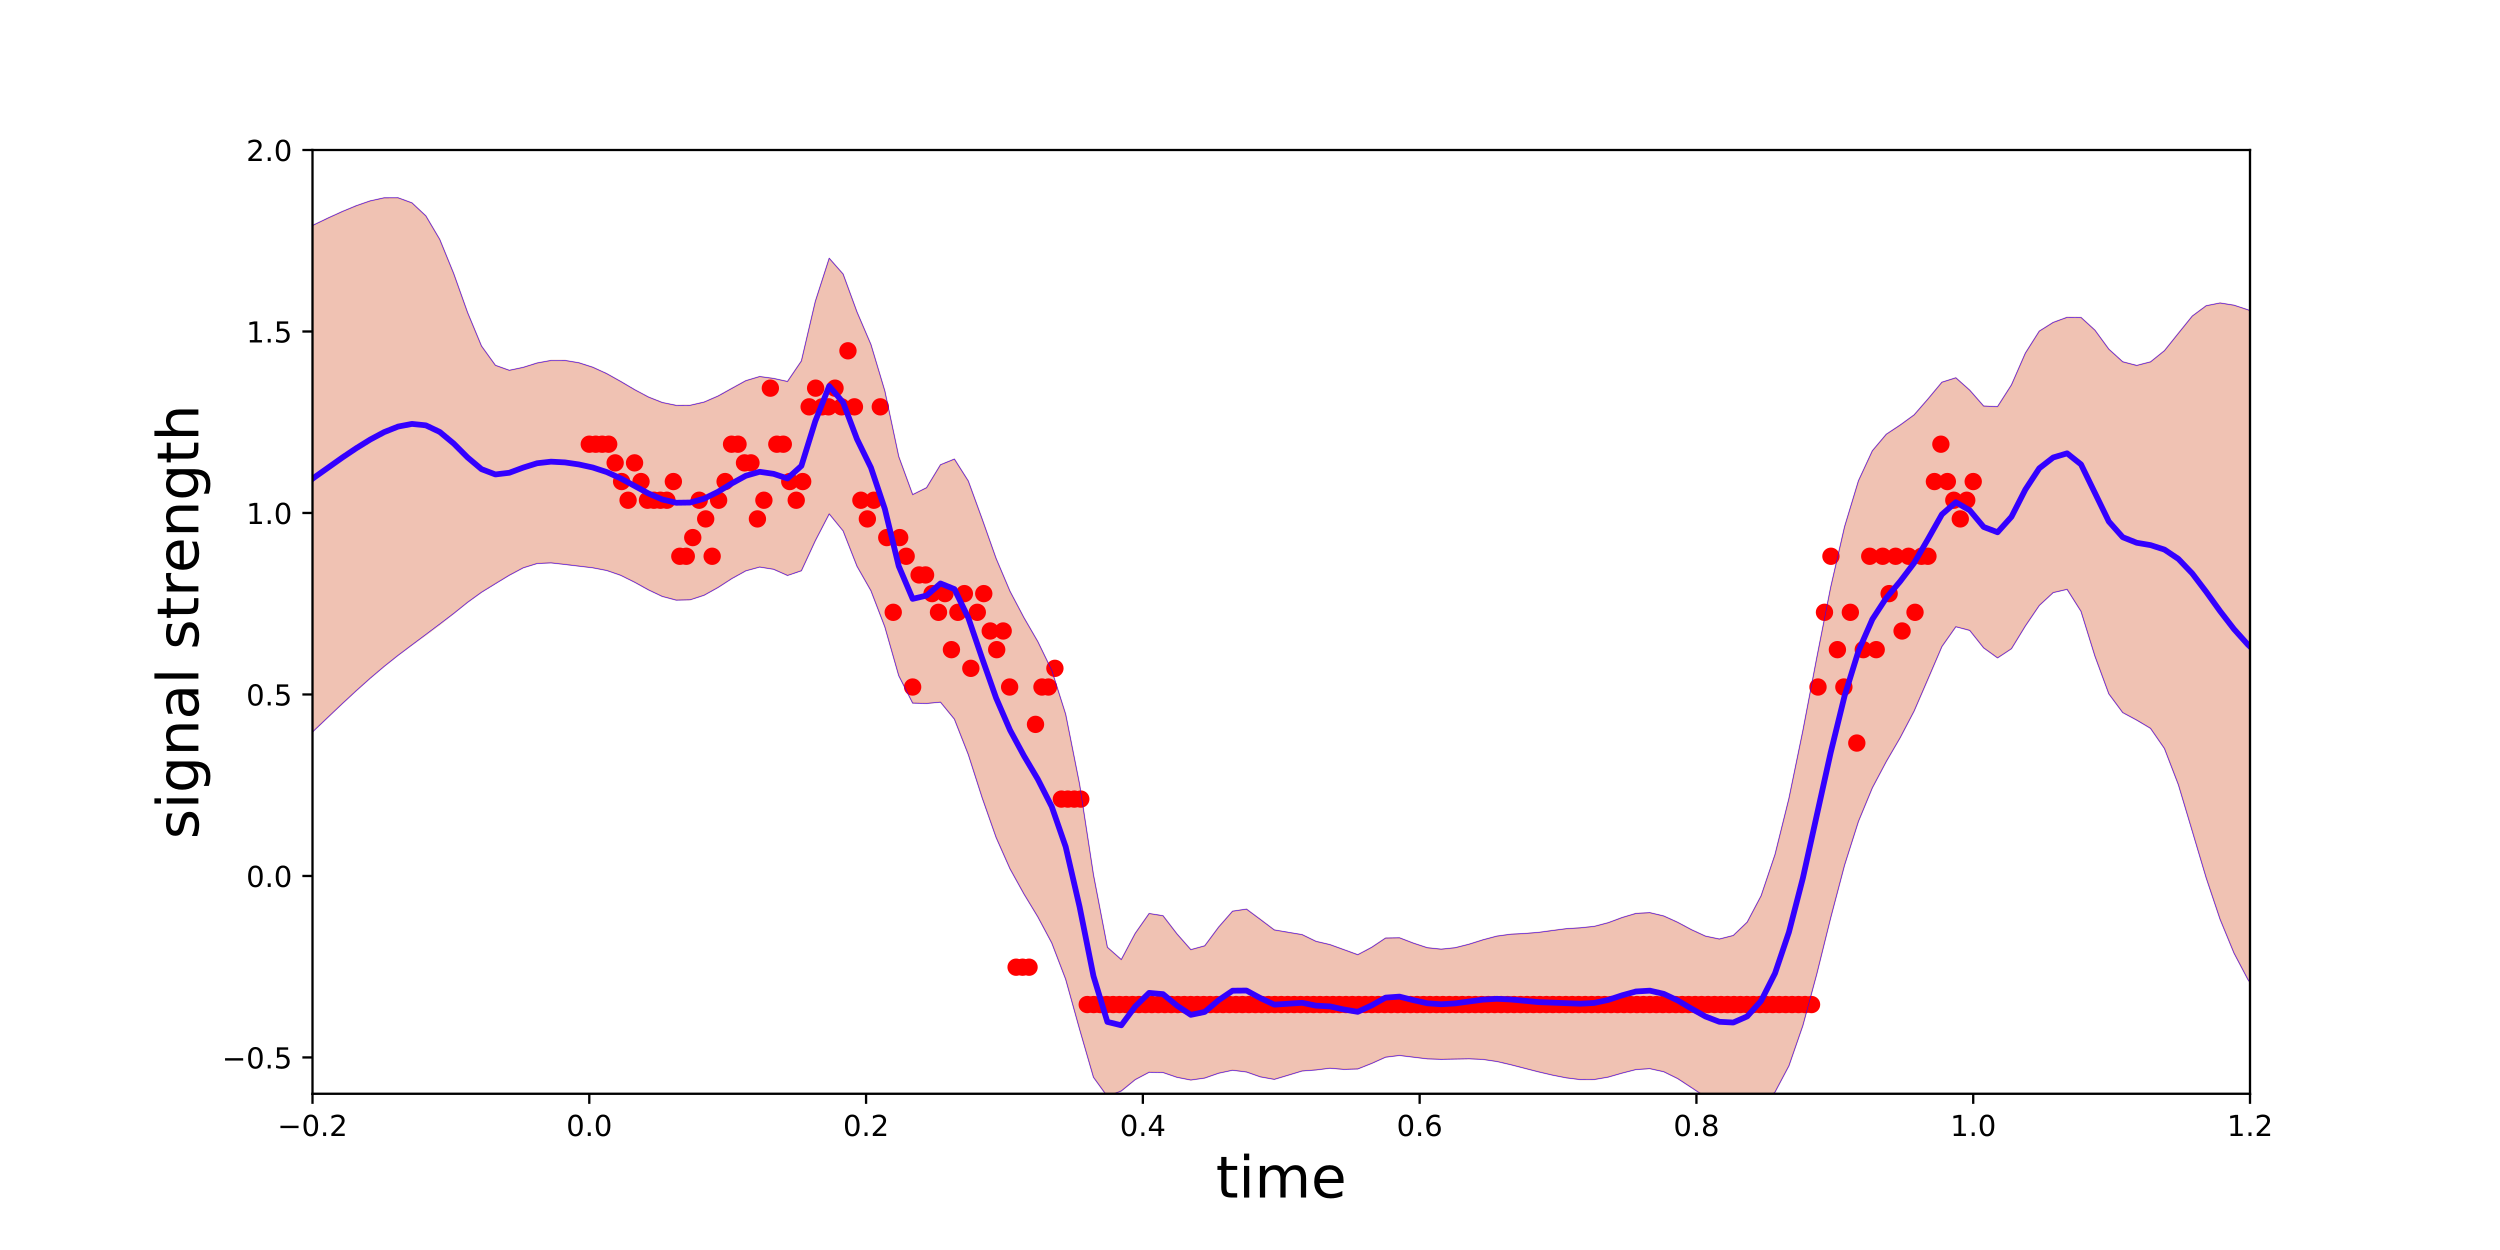 <?xml version="1.0" encoding="utf-8" standalone="no"?>
<!DOCTYPE svg PUBLIC "-//W3C//DTD SVG 1.1//EN"
  "http://www.w3.org/Graphics/SVG/1.1/DTD/svg11.dtd">
<!-- Created with matplotlib (http://matplotlib.org/) -->
<svg height="432pt" version="1.1" viewBox="0 0 864 432" width="864pt" xmlns="http://www.w3.org/2000/svg" xmlns:xlink="http://www.w3.org/1999/xlink">
 <defs>
  <style type="text/css">
*{stroke-linecap:butt;stroke-linejoin:round;}
  </style>
 </defs>
 <g id="figure_1">
  <g id="patch_1">
   <path d="M 0 432 
L 864 432 
L 864 0 
L 0 0 
z
" style="fill:none;"/>
  </g>
  <g id="axes_1">
   <g id="patch_2">
    <path d="M 108 378 
L 777.6 378 
L 777.6 51.84 
L 108 51.84 
z
" style="fill:none;"/>
   </g>
   <g id="patch_3">
    <path clip-path="url(#pc76d637e13)" d="M -35.486 124.324 
L -30.679 123.422 
L -25.872 122.456 
L -21.065 121.423 
L -16.258 120.32 
L -11.451 119.144 
L -6.644 117.895 
L -1.837 116.571 
L 2.969 115.172 
L 7.776 113.703 
L 12.583 112.167 
L 17.39 110.573 
L 22.197 108.931 
L 27.004 107.256 
L 31.811 105.567 
L 36.618 103.883 
L 41.425 102.225 
L 46.231 100.612 
L 51.038 99.056 
L 55.845 97.562 
L 60.652 96.117 
L 65.459 94.695 
L 70.266 93.256 
L 75.073 91.752 
L 79.88 90.137 
L 84.687 88.377 
L 89.493 86.455 
L 94.3 84.38 
L 99.107 82.177 
L 103.914 79.889 
L 108.721 77.569 
L 113.528 75.278 
L 118.335 73.086 
L 123.142 71.088 
L 127.949 69.429 
L 132.755 68.368 
L 137.562 68.355 
L 142.369 70.114 
L 147.176 74.616 
L 151.983 82.757 
L 156.79 94.53 
L 161.597 108.021 
L 166.404 119.59 
L 171.211 126.256 
L 176.018 127.982 
L 180.824 126.966 
L 185.631 125.453 
L 190.438 124.577 
L 195.245 124.572 
L 200.052 125.376 
L 204.859 126.919 
L 209.666 129.12 
L 214.473 131.805 
L 219.28 134.644 
L 224.086 137.208 
L 228.893 139.112 
L 233.7 140.107 
L 238.507 140.072 
L 243.314 138.97 
L 248.121 136.891 
L 252.928 134.184 
L 257.735 131.577 
L 262.542 130.138 
L 267.348 130.787 
L 272.155 131.845 
L 276.962 124.757 
L 281.769 104.194 
L 286.576 89.255 
L 291.383 94.728 
L 296.19 107.86 
L 300.997 119.076 
L 305.804 135.144 
L 310.61 157.801 
L 315.417 170.938 
L 320.224 168.551 
L 325.031 160.622 
L 329.838 158.653 
L 334.645 166.241 
L 339.452 179.439 
L 344.259 193.026 
L 349.066 204.367 
L 353.873 213.469 
L 358.679 221.756 
L 363.486 231.662 
L 368.293 246.847 
L 373.1 271.025 
L 377.907 302.393 
L 382.714 327.39 
L 387.521 331.644 
L 392.328 322.578 
L 397.135 315.716 
L 401.941 316.488 
L 406.748 322.745 
L 411.555 328.205 
L 416.362 326.878 
L 421.169 320.4 
L 425.976 314.91 
L 430.783 314.192 
L 435.59 317.721 
L 440.397 321.387 
L 445.203 322.246 
L 450.01 323.008 
L 454.817 325.338 
L 459.624 326.455 
L 464.431 328.187 
L 469.238 329.951 
L 474.045 327.406 
L 478.852 324.194 
L 483.659 324.105 
L 488.465 325.95 
L 493.272 327.535 
L 498.079 328.038 
L 502.886 327.542 
L 507.693 326.327 
L 512.5 324.807 
L 517.307 323.532 
L 522.114 322.871 
L 526.921 322.623 
L 531.727 322.235 
L 536.534 321.546 
L 541.341 320.96 
L 546.148 320.663 
L 550.955 320.158 
L 555.762 318.904 
L 560.569 317.116 
L 565.376 315.679 
L 570.183 315.422 
L 574.99 316.569 
L 579.796 318.751 
L 584.603 321.32 
L 589.41 323.532 
L 594.217 324.536 
L 599.024 323.31 
L 603.831 318.693 
L 608.638 309.594 
L 613.445 295.327 
L 618.252 275.966 
L 623.058 252.613 
L 627.865 227.393 
L 632.672 203.026 
L 637.479 182.055 
L 642.286 166.155 
L 647.093 155.784 
L 651.9 150.076 
L 656.707 146.887 
L 661.514 143.39 
L 666.32 137.875 
L 671.127 132.099 
L 675.934 130.567 
L 680.741 134.856 
L 685.548 140.334 
L 690.355 140.527 
L 695.162 133.017 
L 699.969 122.039 
L 704.776 114.446 
L 709.582 111.431 
L 714.389 109.667 
L 719.196 109.714 
L 724.003 114.109 
L 728.81 120.676 
L 733.617 125.04 
L 738.424 126.301 
L 743.231 125.062 
L 748.038 121.194 
L 752.845 115.147 
L 757.651 109.237 
L 762.458 105.667 
L 767.265 104.713 
L 772.072 105.484 
L 776.879 107.072 
L 781.686 108.934 
L 786.493 110.818 
L 791.3 112.635 
L 796.107 114.369 
L 800.913 116.029 
L 805.72 117.628 
L 810.527 119.177 
L 815.334 120.679 
L 820.141 122.133 
L 824.948 123.533 
L 829.755 124.871 
L 834.562 126.137 
L 839.369 127.322 
L 844.175 128.418 
L 848.982 129.42 
L 853.789 130.326 
L 858.596 131.137 
L 863.403 131.855 
L 868.21 132.487 
L 873.017 133.037 
L 877.824 133.514 
L 882.631 133.923 
L 887.437 134.274 
L 892.244 134.572 
L 897.051 134.824 
L 901.858 135.037 
L 906.665 135.217 
L 911.472 135.367 
L 916.279 135.493 
L 921.086 135.598 
L 921.086 399.163 
L 916.279 398.838 
L 911.472 398.461 
L 906.665 398.024 
L 901.858 397.521 
L 897.051 396.942 
L 892.244 396.279 
L 887.437 395.523 
L 882.631 394.665 
L 877.824 393.695 
L 873.017 392.605 
L 868.21 391.385 
L 863.403 390.03 
L 858.596 388.536 
L 853.789 386.899 
L 848.982 385.122 
L 844.175 383.211 
L 839.369 381.178 
L 834.562 379.036 
L 829.755 376.805 
L 824.948 374.504 
L 820.141 372.147 
L 815.334 369.741 
L 810.527 367.273 
L 805.72 364.701 
L 800.913 361.949 
L 796.107 358.888 
L 791.3 355.327 
L 786.493 350.999 
L 781.686 345.546 
L 776.879 338.514 
L 772.072 329.39 
L 767.265 317.717 
L 762.458 303.39 
L 757.651 287.16 
L 752.845 271.177 
L 748.038 258.693 
L 743.231 251.726 
L 738.424 248.852 
L 733.617 246.272 
L 728.81 239.786 
L 724.003 226.737 
L 719.196 211.268 
L 714.389 203.672 
L 709.582 204.794 
L 704.776 209.239 
L 699.969 216.322 
L 695.162 224.183 
L 690.355 227.371 
L 685.548 223.906 
L 680.741 217.863 
L 675.934 216.598 
L 671.127 223.438 
L 666.32 234.728 
L 661.514 245.746 
L 656.707 254.929 
L 651.9 263.181 
L 647.093 272.252 
L 642.286 283.853 
L 637.479 298.987 
L 632.672 317.253 
L 627.865 336.675 
L 623.058 354.468 
L 618.252 368.346 
L 613.445 377.426 
L 608.638 382.203 
L 603.831 383.848 
L 599.024 383.459 
L 594.217 381.731 
L 589.41 379.068 
L 584.603 375.876 
L 579.796 372.744 
L 574.99 370.381 
L 570.183 369.321 
L 565.376 369.635 
L 560.569 370.869 
L 555.762 372.249 
L 550.955 373.077 
L 546.148 373.099 
L 541.341 372.5 
L 536.534 371.555 
L 531.727 370.432 
L 526.921 369.212 
L 522.114 367.958 
L 517.307 366.844 
L 512.5 366.131 
L 507.693 365.913 
L 502.886 366.003 
L 498.079 366.1 
L 493.272 365.932 
L 488.465 365.35 
L 483.659 364.764 
L 478.852 365.36 
L 474.045 367.519 
L 469.238 369.426 
L 464.431 369.574 
L 459.624 369.168 
L 454.817 369.77 
L 450.01 370.13 
L 445.203 371.606 
L 440.397 373.02 
L 435.59 372.156 
L 430.783 370.473 
L 425.976 369.866 
L 421.169 370.895 
L 416.362 372.568 
L 411.555 373.255 
L 406.748 372.306 
L 401.941 370.66 
L 397.135 370.566 
L 392.328 373.115 
L 387.521 377.032 
L 382.714 378.951 
L 377.907 372.301 
L 373.1 355.684 
L 368.293 338.417 
L 363.486 325.874 
L 358.679 316.87 
L 353.873 308.945 
L 349.066 300.271 
L 344.259 289.434 
L 339.452 275.753 
L 334.645 260.768 
L 329.838 248.525 
L 325.031 242.659 
L 320.224 243.109 
L 315.417 242.988 
L 310.61 233.522 
L 305.804 216.659 
L 300.997 204.146 
L 296.19 195.714 
L 291.383 183.481 
L 286.576 177.599 
L 281.769 186.864 
L 276.962 197.251 
L 272.155 198.869 
L 267.348 196.732 
L 262.542 195.964 
L 257.735 197.283 
L 252.928 199.946 
L 248.121 203.051 
L 243.314 205.723 
L 238.507 207.285 
L 233.7 207.402 
L 228.893 206.126 
L 224.086 203.847 
L 219.28 201.186 
L 214.473 198.805 
L 209.666 197.148 
L 204.859 196.223 
L 200.052 195.648 
L 195.245 195.045 
L 190.438 194.526 
L 185.631 194.74 
L 180.824 196.239 
L 176.018 198.797 
L 171.211 201.68 
L 166.404 204.686 
L 161.597 208.163 
L 156.79 212.02 
L 151.983 215.816 
L 147.176 219.392 
L 142.369 222.89 
L 137.562 226.495 
L 132.755 230.318 
L 127.949 234.392 
L 123.142 238.69 
L 118.335 243.144 
L 113.528 247.688 
L 108.721 252.287 
L 103.914 256.959 
L 99.107 261.776 
L 94.3 266.838 
L 89.493 272.247 
L 84.687 278.076 
L 79.88 284.348 
L 75.073 291.023 
L 70.266 298.009 
L 65.459 305.172 
L 60.652 312.367 
L 55.845 319.448 
L 51.038 326.291 
L 46.231 332.803 
L 41.425 338.916 
L 36.618 344.593 
L 31.811 349.82 
L 27.004 354.599 
L 22.197 358.947 
L 17.39 362.887 
L 12.583 366.449 
L 7.776 369.663 
L 2.969 372.56 
L -1.837 375.17 
L -6.644 377.522 
L -11.451 379.642 
L -16.258 381.554 
L -21.065 383.28 
L -25.872 384.84 
L -30.679 386.251 
L -35.486 387.528 
z
" style="fill:#cc3300;opacity:0.3;stroke:#cc3300;stroke-linejoin:miter;stroke-width:0.5;"/>
   </g>
   <g id="matplotlib.axis_1">
    <g id="xtick_1">
     <g id="line2d_1">
      <defs>
       <path d="M 0 0 
L 0 3.5 
" id="m5c4a0015a0" style="stroke:#000000;stroke-width:0.8;"/>
      </defs>
      <g>
       <use style="stroke:#000000;stroke-width:0.8;" x="108" xlink:href="#m5c4a0015a0" y="378"/>
      </g>
     </g>
     <g id="text_1">
      <!-- −0.2 -->
      <defs>
       <path d="M 10.594 35.5 
L 73.188 35.5 
L 73.188 27.203 
L 10.594 27.203 
z
" id="DejaVuSans-2212"/>
       <path d="M 31.781 66.406 
Q 24.172 66.406 20.328 58.906 
Q 16.5 51.422 16.5 36.375 
Q 16.5 21.391 20.328 13.891 
Q 24.172 6.391 31.781 6.391 
Q 39.453 6.391 43.281 13.891 
Q 47.125 21.391 47.125 36.375 
Q 47.125 51.422 43.281 58.906 
Q 39.453 66.406 31.781 66.406 
z
M 31.781 74.219 
Q 44.047 74.219 50.516 64.516 
Q 56.984 54.828 56.984 36.375 
Q 56.984 17.969 50.516 8.266 
Q 44.047 -1.422 31.781 -1.422 
Q 19.531 -1.422 13.062 8.266 
Q 6.594 17.969 6.594 36.375 
Q 6.594 54.828 13.062 64.516 
Q 19.531 74.219 31.781 74.219 
z
" id="DejaVuSans-30"/>
       <path d="M 10.688 12.406 
L 21 12.406 
L 21 0 
L 10.688 0 
z
" id="DejaVuSans-2e"/>
       <path d="M 19.188 8.297 
L 53.609 8.297 
L 53.609 0 
L 7.328 0 
L 7.328 8.297 
Q 12.938 14.109 22.625 23.891 
Q 32.328 33.688 34.812 36.531 
Q 39.547 41.844 41.422 45.531 
Q 43.312 49.219 43.312 52.781 
Q 43.312 58.594 39.234 62.25 
Q 35.156 65.922 28.609 65.922 
Q 23.969 65.922 18.812 64.312 
Q 13.672 62.703 7.812 59.422 
L 7.812 69.391 
Q 13.766 71.781 18.938 73 
Q 24.125 74.219 28.422 74.219 
Q 39.75 74.219 46.484 68.547 
Q 53.219 62.891 53.219 53.422 
Q 53.219 48.922 51.531 44.891 
Q 49.859 40.875 45.406 35.406 
Q 44.188 33.984 37.641 27.219 
Q 31.109 20.453 19.188 8.297 
z
" id="DejaVuSans-32"/>
      </defs>
      <g transform="translate(95.859 392.598)scale(0.1 -0.1)">
       <use xlink:href="#DejaVuSans-2212"/>
       <use x="83.789" xlink:href="#DejaVuSans-30"/>
       <use x="147.412" xlink:href="#DejaVuSans-2e"/>
       <use x="179.199" xlink:href="#DejaVuSans-32"/>
      </g>
     </g>
    </g>
    <g id="xtick_2">
     <g id="line2d_2">
      <g>
       <use style="stroke:#000000;stroke-width:0.8;" x="203.657" xlink:href="#m5c4a0015a0" y="378"/>
      </g>
     </g>
     <g id="text_2">
      <!-- 0.0 -->
      <g transform="translate(195.706 392.598)scale(0.1 -0.1)">
       <use xlink:href="#DejaVuSans-30"/>
       <use x="63.623" xlink:href="#DejaVuSans-2e"/>
       <use x="95.41" xlink:href="#DejaVuSans-30"/>
      </g>
     </g>
    </g>
    <g id="xtick_3">
     <g id="line2d_3">
      <g>
       <use style="stroke:#000000;stroke-width:0.8;" x="299.314" xlink:href="#m5c4a0015a0" y="378"/>
      </g>
     </g>
     <g id="text_3">
      <!-- 0.2 -->
      <g transform="translate(291.363 392.598)scale(0.1 -0.1)">
       <use xlink:href="#DejaVuSans-30"/>
       <use x="63.623" xlink:href="#DejaVuSans-2e"/>
       <use x="95.41" xlink:href="#DejaVuSans-32"/>
      </g>
     </g>
    </g>
    <g id="xtick_4">
     <g id="line2d_4">
      <g>
       <use style="stroke:#000000;stroke-width:0.8;" x="394.971" xlink:href="#m5c4a0015a0" y="378"/>
      </g>
     </g>
     <g id="text_4">
      <!-- 0.4 -->
      <defs>
       <path d="M 37.797 64.312 
L 12.891 25.391 
L 37.797 25.391 
z
M 35.203 72.906 
L 47.609 72.906 
L 47.609 25.391 
L 58.016 25.391 
L 58.016 17.188 
L 47.609 17.188 
L 47.609 0 
L 37.797 0 
L 37.797 17.188 
L 4.891 17.188 
L 4.891 26.703 
z
" id="DejaVuSans-34"/>
      </defs>
      <g transform="translate(387.02 392.598)scale(0.1 -0.1)">
       <use xlink:href="#DejaVuSans-30"/>
       <use x="63.623" xlink:href="#DejaVuSans-2e"/>
       <use x="95.41" xlink:href="#DejaVuSans-34"/>
      </g>
     </g>
    </g>
    <g id="xtick_5">
     <g id="line2d_5">
      <g>
       <use style="stroke:#000000;stroke-width:0.8;" x="490.629" xlink:href="#m5c4a0015a0" y="378"/>
      </g>
     </g>
     <g id="text_5">
      <!-- 0.6 -->
      <defs>
       <path d="M 33.016 40.375 
Q 26.375 40.375 22.484 35.828 
Q 18.609 31.297 18.609 23.391 
Q 18.609 15.531 22.484 10.953 
Q 26.375 6.391 33.016 6.391 
Q 39.656 6.391 43.531 10.953 
Q 47.406 15.531 47.406 23.391 
Q 47.406 31.297 43.531 35.828 
Q 39.656 40.375 33.016 40.375 
z
M 52.594 71.297 
L 52.594 62.312 
Q 48.875 64.062 45.094 64.984 
Q 41.312 65.922 37.594 65.922 
Q 27.828 65.922 22.672 59.328 
Q 17.531 52.734 16.797 39.406 
Q 19.672 43.656 24.016 45.922 
Q 28.375 48.188 33.594 48.188 
Q 44.578 48.188 50.953 41.516 
Q 57.328 34.859 57.328 23.391 
Q 57.328 12.156 50.688 5.359 
Q 44.047 -1.422 33.016 -1.422 
Q 20.359 -1.422 13.672 8.266 
Q 6.984 17.969 6.984 36.375 
Q 6.984 53.656 15.188 63.938 
Q 23.391 74.219 37.203 74.219 
Q 40.922 74.219 44.703 73.484 
Q 48.484 72.75 52.594 71.297 
z
" id="DejaVuSans-36"/>
      </defs>
      <g transform="translate(482.677 392.598)scale(0.1 -0.1)">
       <use xlink:href="#DejaVuSans-30"/>
       <use x="63.623" xlink:href="#DejaVuSans-2e"/>
       <use x="95.41" xlink:href="#DejaVuSans-36"/>
      </g>
     </g>
    </g>
    <g id="xtick_6">
     <g id="line2d_6">
      <g>
       <use style="stroke:#000000;stroke-width:0.8;" x="586.286" xlink:href="#m5c4a0015a0" y="378"/>
      </g>
     </g>
     <g id="text_6">
      <!-- 0.8 -->
      <defs>
       <path d="M 31.781 34.625 
Q 24.75 34.625 20.719 30.859 
Q 16.703 27.094 16.703 20.516 
Q 16.703 13.922 20.719 10.156 
Q 24.75 6.391 31.781 6.391 
Q 38.812 6.391 42.859 10.172 
Q 46.922 13.969 46.922 20.516 
Q 46.922 27.094 42.891 30.859 
Q 38.875 34.625 31.781 34.625 
z
M 21.922 38.812 
Q 15.578 40.375 12.031 44.719 
Q 8.5 49.078 8.5 55.328 
Q 8.5 64.062 14.719 69.141 
Q 20.953 74.219 31.781 74.219 
Q 42.672 74.219 48.875 69.141 
Q 55.078 64.062 55.078 55.328 
Q 55.078 49.078 51.531 44.719 
Q 48 40.375 41.703 38.812 
Q 48.828 37.156 52.797 32.312 
Q 56.781 27.484 56.781 20.516 
Q 56.781 9.906 50.312 4.234 
Q 43.844 -1.422 31.781 -1.422 
Q 19.734 -1.422 13.25 4.234 
Q 6.781 9.906 6.781 20.516 
Q 6.781 27.484 10.781 32.312 
Q 14.797 37.156 21.922 38.812 
z
M 18.312 54.391 
Q 18.312 48.734 21.844 45.562 
Q 25.391 42.391 31.781 42.391 
Q 38.141 42.391 41.719 45.562 
Q 45.312 48.734 45.312 54.391 
Q 45.312 60.062 41.719 63.234 
Q 38.141 66.406 31.781 66.406 
Q 25.391 66.406 21.844 63.234 
Q 18.312 60.062 18.312 54.391 
z
" id="DejaVuSans-38"/>
      </defs>
      <g transform="translate(578.334 392.598)scale(0.1 -0.1)">
       <use xlink:href="#DejaVuSans-30"/>
       <use x="63.623" xlink:href="#DejaVuSans-2e"/>
       <use x="95.41" xlink:href="#DejaVuSans-38"/>
      </g>
     </g>
    </g>
    <g id="xtick_7">
     <g id="line2d_7">
      <g>
       <use style="stroke:#000000;stroke-width:0.8;" x="681.943" xlink:href="#m5c4a0015a0" y="378"/>
      </g>
     </g>
     <g id="text_7">
      <!-- 1.0 -->
      <defs>
       <path d="M 12.406 8.297 
L 28.516 8.297 
L 28.516 63.922 
L 10.984 60.406 
L 10.984 69.391 
L 28.422 72.906 
L 38.281 72.906 
L 38.281 8.297 
L 54.391 8.297 
L 54.391 0 
L 12.406 0 
z
" id="DejaVuSans-31"/>
      </defs>
      <g transform="translate(673.991 392.598)scale(0.1 -0.1)">
       <use xlink:href="#DejaVuSans-31"/>
       <use x="63.623" xlink:href="#DejaVuSans-2e"/>
       <use x="95.41" xlink:href="#DejaVuSans-30"/>
      </g>
     </g>
    </g>
    <g id="xtick_8">
     <g id="line2d_8">
      <g>
       <use style="stroke:#000000;stroke-width:0.8;" x="777.6" xlink:href="#m5c4a0015a0" y="378"/>
      </g>
     </g>
     <g id="text_8">
      <!-- 1.2 -->
      <g transform="translate(769.648 392.598)scale(0.1 -0.1)">
       <use xlink:href="#DejaVuSans-31"/>
       <use x="63.623" xlink:href="#DejaVuSans-2e"/>
       <use x="95.41" xlink:href="#DejaVuSans-32"/>
      </g>
     </g>
    </g>
    <g id="text_9">
     <!-- time -->
     <defs>
      <path d="M 18.312 70.219 
L 18.312 54.688 
L 36.812 54.688 
L 36.812 47.703 
L 18.312 47.703 
L 18.312 18.016 
Q 18.312 11.328 20.141 9.422 
Q 21.969 7.516 27.594 7.516 
L 36.812 7.516 
L 36.812 0 
L 27.594 0 
Q 17.188 0 13.234 3.875 
Q 9.281 7.766 9.281 18.016 
L 9.281 47.703 
L 2.688 47.703 
L 2.688 54.688 
L 9.281 54.688 
L 9.281 70.219 
z
" id="DejaVuSans-74"/>
      <path d="M 9.422 54.688 
L 18.406 54.688 
L 18.406 0 
L 9.422 0 
z
M 9.422 75.984 
L 18.406 75.984 
L 18.406 64.594 
L 9.422 64.594 
z
" id="DejaVuSans-69"/>
      <path d="M 52 44.188 
Q 55.375 50.25 60.062 53.125 
Q 64.75 56 71.094 56 
Q 79.641 56 84.281 50.016 
Q 88.922 44.047 88.922 33.016 
L 88.922 0 
L 79.891 0 
L 79.891 32.719 
Q 79.891 40.578 77.094 44.375 
Q 74.312 48.188 68.609 48.188 
Q 61.625 48.188 57.562 43.547 
Q 53.516 38.922 53.516 30.906 
L 53.516 0 
L 44.484 0 
L 44.484 32.719 
Q 44.484 40.625 41.703 44.406 
Q 38.922 48.188 33.109 48.188 
Q 26.219 48.188 22.156 43.531 
Q 18.109 38.875 18.109 30.906 
L 18.109 0 
L 9.078 0 
L 9.078 54.688 
L 18.109 54.688 
L 18.109 46.188 
Q 21.188 51.219 25.484 53.609 
Q 29.781 56 35.688 56 
Q 41.656 56 45.828 52.969 
Q 50 49.953 52 44.188 
z
" id="DejaVuSans-6d"/>
      <path d="M 56.203 29.594 
L 56.203 25.203 
L 14.891 25.203 
Q 15.484 15.922 20.484 11.062 
Q 25.484 6.203 34.422 6.203 
Q 39.594 6.203 44.453 7.469 
Q 49.312 8.734 54.109 11.281 
L 54.109 2.781 
Q 49.266 0.734 44.188 -0.344 
Q 39.109 -1.422 33.891 -1.422 
Q 20.797 -1.422 13.156 6.188 
Q 5.516 13.812 5.516 26.812 
Q 5.516 40.234 12.766 48.109 
Q 20.016 56 32.328 56 
Q 43.359 56 49.781 48.891 
Q 56.203 41.797 56.203 29.594 
z
M 47.219 32.234 
Q 47.125 39.594 43.094 43.984 
Q 39.062 48.391 32.422 48.391 
Q 24.906 48.391 20.391 44.141 
Q 15.875 39.891 15.188 32.172 
z
" id="DejaVuSans-65"/>
     </defs>
     <g transform="translate(420.208 413.875)scale(0.2 -0.2)">
      <use xlink:href="#DejaVuSans-74"/>
      <use x="39.209" xlink:href="#DejaVuSans-69"/>
      <use x="66.992" xlink:href="#DejaVuSans-6d"/>
      <use x="164.404" xlink:href="#DejaVuSans-65"/>
     </g>
    </g>
   </g>
   <g id="matplotlib.axis_2">
    <g id="ytick_1">
     <g id="line2d_9">
      <defs>
       <path d="M 0 0 
L -3.5 0 
" id="me5a173cca7" style="stroke:#000000;stroke-width:0.8;"/>
      </defs>
      <g>
       <use style="stroke:#000000;stroke-width:0.8;" x="108" xlink:href="#me5a173cca7" y="365.455"/>
      </g>
     </g>
     <g id="text_10">
      <!-- −0.5 -->
      <defs>
       <path d="M 10.797 72.906 
L 49.516 72.906 
L 49.516 64.594 
L 19.828 64.594 
L 19.828 46.734 
Q 21.969 47.469 24.109 47.828 
Q 26.266 48.188 28.422 48.188 
Q 40.625 48.188 47.75 41.5 
Q 54.891 34.812 54.891 23.391 
Q 54.891 11.625 47.562 5.094 
Q 40.234 -1.422 26.906 -1.422 
Q 22.312 -1.422 17.547 -0.641 
Q 12.797 0.141 7.719 1.703 
L 7.719 11.625 
Q 12.109 9.234 16.797 8.062 
Q 21.484 6.891 26.703 6.891 
Q 35.156 6.891 40.078 11.328 
Q 45.016 15.766 45.016 23.391 
Q 45.016 31 40.078 35.438 
Q 35.156 39.891 26.703 39.891 
Q 22.75 39.891 18.812 39.016 
Q 14.891 38.141 10.797 36.281 
z
" id="DejaVuSans-35"/>
      </defs>
      <g transform="translate(76.717 369.255)scale(0.1 -0.1)">
       <use xlink:href="#DejaVuSans-2212"/>
       <use x="83.789" xlink:href="#DejaVuSans-30"/>
       <use x="147.412" xlink:href="#DejaVuSans-2e"/>
       <use x="179.199" xlink:href="#DejaVuSans-35"/>
      </g>
     </g>
    </g>
    <g id="ytick_2">
     <g id="line2d_10">
      <g>
       <use style="stroke:#000000;stroke-width:0.8;" x="108" xlink:href="#me5a173cca7" y="302.732"/>
      </g>
     </g>
     <g id="text_11">
      <!-- 0.0 -->
      <g transform="translate(85.097 306.532)scale(0.1 -0.1)">
       <use xlink:href="#DejaVuSans-30"/>
       <use x="63.623" xlink:href="#DejaVuSans-2e"/>
       <use x="95.41" xlink:href="#DejaVuSans-30"/>
      </g>
     </g>
    </g>
    <g id="ytick_3">
     <g id="line2d_11">
      <g>
       <use style="stroke:#000000;stroke-width:0.8;" x="108" xlink:href="#me5a173cca7" y="240.009"/>
      </g>
     </g>
     <g id="text_12">
      <!-- 0.5 -->
      <g transform="translate(85.097 243.808)scale(0.1 -0.1)">
       <use xlink:href="#DejaVuSans-30"/>
       <use x="63.623" xlink:href="#DejaVuSans-2e"/>
       <use x="95.41" xlink:href="#DejaVuSans-35"/>
      </g>
     </g>
    </g>
    <g id="ytick_4">
     <g id="line2d_12">
      <g>
       <use style="stroke:#000000;stroke-width:0.8;" x="108" xlink:href="#me5a173cca7" y="177.286"/>
      </g>
     </g>
     <g id="text_13">
      <!-- 1.0 -->
      <g transform="translate(85.097 181.085)scale(0.1 -0.1)">
       <use xlink:href="#DejaVuSans-31"/>
       <use x="63.623" xlink:href="#DejaVuSans-2e"/>
       <use x="95.41" xlink:href="#DejaVuSans-30"/>
      </g>
     </g>
    </g>
    <g id="ytick_5">
     <g id="line2d_13">
      <g>
       <use style="stroke:#000000;stroke-width:0.8;" x="108" xlink:href="#me5a173cca7" y="114.563"/>
      </g>
     </g>
     <g id="text_14">
      <!-- 1.5 -->
      <g transform="translate(85.097 118.362)scale(0.1 -0.1)">
       <use xlink:href="#DejaVuSans-31"/>
       <use x="63.623" xlink:href="#DejaVuSans-2e"/>
       <use x="95.41" xlink:href="#DejaVuSans-35"/>
      </g>
     </g>
    </g>
    <g id="ytick_6">
     <g id="line2d_14">
      <g>
       <use style="stroke:#000000;stroke-width:0.8;" x="108" xlink:href="#me5a173cca7" y="51.84"/>
      </g>
     </g>
     <g id="text_15">
      <!-- 2.0 -->
      <g transform="translate(85.097 55.639)scale(0.1 -0.1)">
       <use xlink:href="#DejaVuSans-32"/>
       <use x="63.623" xlink:href="#DejaVuSans-2e"/>
       <use x="95.41" xlink:href="#DejaVuSans-30"/>
      </g>
     </g>
    </g>
    <g id="text_16">
     <!-- signal strength -->
     <defs>
      <path d="M 44.281 53.078 
L 44.281 44.578 
Q 40.484 46.531 36.375 47.5 
Q 32.281 48.484 27.875 48.484 
Q 21.188 48.484 17.844 46.438 
Q 14.5 44.391 14.5 40.281 
Q 14.5 37.156 16.891 35.375 
Q 19.281 33.594 26.516 31.984 
L 29.594 31.297 
Q 39.156 29.25 43.188 25.516 
Q 47.219 21.781 47.219 15.094 
Q 47.219 7.469 41.188 3.016 
Q 35.156 -1.422 24.609 -1.422 
Q 20.219 -1.422 15.453 -0.562 
Q 10.688 0.297 5.422 2 
L 5.422 11.281 
Q 10.406 8.688 15.234 7.391 
Q 20.062 6.109 24.812 6.109 
Q 31.156 6.109 34.562 8.281 
Q 37.984 10.453 37.984 14.406 
Q 37.984 18.062 35.516 20.016 
Q 33.062 21.969 24.703 23.781 
L 21.578 24.516 
Q 13.234 26.266 9.516 29.906 
Q 5.812 33.547 5.812 39.891 
Q 5.812 47.609 11.281 51.797 
Q 16.75 56 26.812 56 
Q 31.781 56 36.172 55.266 
Q 40.578 54.547 44.281 53.078 
z
" id="DejaVuSans-73"/>
      <path d="M 45.406 27.984 
Q 45.406 37.75 41.375 43.109 
Q 37.359 48.484 30.078 48.484 
Q 22.859 48.484 18.828 43.109 
Q 14.797 37.75 14.797 27.984 
Q 14.797 18.266 18.828 12.891 
Q 22.859 7.516 30.078 7.516 
Q 37.359 7.516 41.375 12.891 
Q 45.406 18.266 45.406 27.984 
z
M 54.391 6.781 
Q 54.391 -7.172 48.188 -13.984 
Q 42 -20.797 29.203 -20.797 
Q 24.469 -20.797 20.266 -20.094 
Q 16.062 -19.391 12.109 -17.922 
L 12.109 -9.188 
Q 16.062 -11.328 19.922 -12.344 
Q 23.781 -13.375 27.781 -13.375 
Q 36.625 -13.375 41.016 -8.766 
Q 45.406 -4.156 45.406 5.172 
L 45.406 9.625 
Q 42.625 4.781 38.281 2.391 
Q 33.938 0 27.875 0 
Q 17.828 0 11.672 7.656 
Q 5.516 15.328 5.516 27.984 
Q 5.516 40.672 11.672 48.328 
Q 17.828 56 27.875 56 
Q 33.938 56 38.281 53.609 
Q 42.625 51.219 45.406 46.391 
L 45.406 54.688 
L 54.391 54.688 
z
" id="DejaVuSans-67"/>
      <path d="M 54.891 33.016 
L 54.891 0 
L 45.906 0 
L 45.906 32.719 
Q 45.906 40.484 42.875 44.328 
Q 39.844 48.188 33.797 48.188 
Q 26.516 48.188 22.312 43.547 
Q 18.109 38.922 18.109 30.906 
L 18.109 0 
L 9.078 0 
L 9.078 54.688 
L 18.109 54.688 
L 18.109 46.188 
Q 21.344 51.125 25.703 53.562 
Q 30.078 56 35.797 56 
Q 45.219 56 50.047 50.172 
Q 54.891 44.344 54.891 33.016 
z
" id="DejaVuSans-6e"/>
      <path d="M 34.281 27.484 
Q 23.391 27.484 19.188 25 
Q 14.984 22.516 14.984 16.5 
Q 14.984 11.719 18.141 8.906 
Q 21.297 6.109 26.703 6.109 
Q 34.188 6.109 38.703 11.406 
Q 43.219 16.703 43.219 25.484 
L 43.219 27.484 
z
M 52.203 31.203 
L 52.203 0 
L 43.219 0 
L 43.219 8.297 
Q 40.141 3.328 35.547 0.953 
Q 30.953 -1.422 24.312 -1.422 
Q 15.922 -1.422 10.953 3.297 
Q 6 8.016 6 15.922 
Q 6 25.141 12.172 29.828 
Q 18.359 34.516 30.609 34.516 
L 43.219 34.516 
L 43.219 35.406 
Q 43.219 41.609 39.141 45 
Q 35.062 48.391 27.688 48.391 
Q 23 48.391 18.547 47.266 
Q 14.109 46.141 10.016 43.891 
L 10.016 52.203 
Q 14.938 54.109 19.578 55.047 
Q 24.219 56 28.609 56 
Q 40.484 56 46.344 49.844 
Q 52.203 43.703 52.203 31.203 
z
" id="DejaVuSans-61"/>
      <path d="M 9.422 75.984 
L 18.406 75.984 
L 18.406 0 
L 9.422 0 
z
" id="DejaVuSans-6c"/>
      <path id="DejaVuSans-20"/>
      <path d="M 41.109 46.297 
Q 39.594 47.172 37.812 47.578 
Q 36.031 48 33.891 48 
Q 26.266 48 22.188 43.047 
Q 18.109 38.094 18.109 28.812 
L 18.109 0 
L 9.078 0 
L 9.078 54.688 
L 18.109 54.688 
L 18.109 46.188 
Q 20.953 51.172 25.484 53.578 
Q 30.031 56 36.531 56 
Q 37.453 56 38.578 55.875 
Q 39.703 55.766 41.062 55.516 
z
" id="DejaVuSans-72"/>
      <path d="M 54.891 33.016 
L 54.891 0 
L 45.906 0 
L 45.906 32.719 
Q 45.906 40.484 42.875 44.328 
Q 39.844 48.188 33.797 48.188 
Q 26.516 48.188 22.312 43.547 
Q 18.109 38.922 18.109 30.906 
L 18.109 0 
L 9.078 0 
L 9.078 75.984 
L 18.109 75.984 
L 18.109 46.188 
Q 21.344 51.125 25.703 53.562 
Q 30.078 56 35.797 56 
Q 45.219 56 50.047 50.172 
Q 54.891 44.344 54.891 33.016 
z
" id="DejaVuSans-68"/>
     </defs>
     <g transform="translate(68.558 290.012)rotate(-90)scale(0.2 -0.2)">
      <use xlink:href="#DejaVuSans-73"/>
      <use x="52.1" xlink:href="#DejaVuSans-69"/>
      <use x="79.883" xlink:href="#DejaVuSans-67"/>
      <use x="143.359" xlink:href="#DejaVuSans-6e"/>
      <use x="206.738" xlink:href="#DejaVuSans-61"/>
      <use x="268.018" xlink:href="#DejaVuSans-6c"/>
      <use x="295.801" xlink:href="#DejaVuSans-20"/>
      <use x="327.588" xlink:href="#DejaVuSans-73"/>
      <use x="379.688" xlink:href="#DejaVuSans-74"/>
      <use x="418.896" xlink:href="#DejaVuSans-72"/>
      <use x="459.979" xlink:href="#DejaVuSans-65"/>
      <use x="521.502" xlink:href="#DejaVuSans-6e"/>
      <use x="584.881" xlink:href="#DejaVuSans-67"/>
      <use x="648.357" xlink:href="#DejaVuSans-74"/>
      <use x="687.566" xlink:href="#DejaVuSans-68"/>
     </g>
    </g>
   </g>
   <g id="line2d_15">
    <defs>
     <path d="M 0 2.5 
C 0.663 2.5 1.299 2.237 1.768 1.768 
C 2.237 1.299 2.5 0.663 2.5 0 
C 2.5 -0.663 2.237 -1.299 1.768 -1.768 
C 1.299 -2.237 0.663 -2.5 0 -2.5 
C -0.663 -2.5 -1.299 -2.237 -1.768 -1.768 
C -2.237 -1.299 -2.5 -0.663 -2.5 0 
C -2.5 0.663 -2.237 1.299 -1.768 1.768 
C -1.299 2.237 -0.663 2.5 0 2.5 
z
" id="mb1be71b84d" style="stroke:#ff0000;"/>
    </defs>
    <g clip-path="url(#pc76d637e13)">
     <use style="fill:#ff0000;stroke:#ff0000;" x="203.657" xlink:href="#mb1be71b84d" y="153.515"/>
     <use style="fill:#ff0000;stroke:#ff0000;" x="205.892" xlink:href="#mb1be71b84d" y="153.515"/>
     <use style="fill:#ff0000;stroke:#ff0000;" x="208.127" xlink:href="#mb1be71b84d" y="153.515"/>
     <use style="fill:#ff0000;stroke:#ff0000;" x="210.362" xlink:href="#mb1be71b84d" y="153.515"/>
     <use style="fill:#ff0000;stroke:#ff0000;" x="212.597" xlink:href="#mb1be71b84d" y="159.97"/>
     <use style="fill:#ff0000;stroke:#ff0000;" x="214.832" xlink:href="#mb1be71b84d" y="166.425"/>
     <use style="fill:#ff0000;stroke:#ff0000;" x="217.067" xlink:href="#mb1be71b84d" y="172.881"/>
     <use style="fill:#ff0000;stroke:#ff0000;" x="219.302" xlink:href="#mb1be71b84d" y="159.97"/>
     <use style="fill:#ff0000;stroke:#ff0000;" x="221.537" xlink:href="#mb1be71b84d" y="166.425"/>
     <use style="fill:#ff0000;stroke:#ff0000;" x="223.772" xlink:href="#mb1be71b84d" y="172.881"/>
     <use style="fill:#ff0000;stroke:#ff0000;" x="226.007" xlink:href="#mb1be71b84d" y="172.881"/>
     <use style="fill:#ff0000;stroke:#ff0000;" x="228.242" xlink:href="#mb1be71b84d" y="172.881"/>
     <use style="fill:#ff0000;stroke:#ff0000;" x="230.477" xlink:href="#mb1be71b84d" y="172.881"/>
     <use style="fill:#ff0000;stroke:#ff0000;" x="232.712" xlink:href="#mb1be71b84d" y="166.425"/>
     <use style="fill:#ff0000;stroke:#ff0000;" x="234.947" xlink:href="#mb1be71b84d" y="192.247"/>
     <use style="fill:#ff0000;stroke:#ff0000;" x="237.182" xlink:href="#mb1be71b84d" y="192.247"/>
     <use style="fill:#ff0000;stroke:#ff0000;" x="239.417" xlink:href="#mb1be71b84d" y="185.791"/>
     <use style="fill:#ff0000;stroke:#ff0000;" x="241.652" xlink:href="#mb1be71b84d" y="172.881"/>
     <use style="fill:#ff0000;stroke:#ff0000;" x="243.887" xlink:href="#mb1be71b84d" y="179.336"/>
     <use style="fill:#ff0000;stroke:#ff0000;" x="246.122" xlink:href="#mb1be71b84d" y="192.247"/>
     <use style="fill:#ff0000;stroke:#ff0000;" x="248.357" xlink:href="#mb1be71b84d" y="172.881"/>
     <use style="fill:#ff0000;stroke:#ff0000;" x="250.592" xlink:href="#mb1be71b84d" y="166.425"/>
     <use style="fill:#ff0000;stroke:#ff0000;" x="252.827" xlink:href="#mb1be71b84d" y="153.515"/>
     <use style="fill:#ff0000;stroke:#ff0000;" x="255.062" xlink:href="#mb1be71b84d" y="153.515"/>
     <use style="fill:#ff0000;stroke:#ff0000;" x="257.297" xlink:href="#mb1be71b84d" y="159.97"/>
     <use style="fill:#ff0000;stroke:#ff0000;" x="259.532" xlink:href="#mb1be71b84d" y="159.97"/>
     <use style="fill:#ff0000;stroke:#ff0000;" x="261.767" xlink:href="#mb1be71b84d" y="179.336"/>
     <use style="fill:#ff0000;stroke:#ff0000;" x="264.002" xlink:href="#mb1be71b84d" y="172.881"/>
     <use style="fill:#ff0000;stroke:#ff0000;" x="266.237" xlink:href="#mb1be71b84d" y="134.149"/>
     <use style="fill:#ff0000;stroke:#ff0000;" x="268.472" xlink:href="#mb1be71b84d" y="153.515"/>
     <use style="fill:#ff0000;stroke:#ff0000;" x="270.707" xlink:href="#mb1be71b84d" y="153.515"/>
     <use style="fill:#ff0000;stroke:#ff0000;" x="272.942" xlink:href="#mb1be71b84d" y="166.425"/>
     <use style="fill:#ff0000;stroke:#ff0000;" x="275.177" xlink:href="#mb1be71b84d" y="172.881"/>
     <use style="fill:#ff0000;stroke:#ff0000;" x="277.411" xlink:href="#mb1be71b84d" y="166.425"/>
     <use style="fill:#ff0000;stroke:#ff0000;" x="279.646" xlink:href="#mb1be71b84d" y="140.604"/>
     <use style="fill:#ff0000;stroke:#ff0000;" x="281.881" xlink:href="#mb1be71b84d" y="134.149"/>
     <use style="fill:#ff0000;stroke:#ff0000;" x="284.116" xlink:href="#mb1be71b84d" y="140.604"/>
     <use style="fill:#ff0000;stroke:#ff0000;" x="286.351" xlink:href="#mb1be71b84d" y="140.604"/>
     <use style="fill:#ff0000;stroke:#ff0000;" x="288.586" xlink:href="#mb1be71b84d" y="134.149"/>
     <use style="fill:#ff0000;stroke:#ff0000;" x="290.821" xlink:href="#mb1be71b84d" y="140.604"/>
     <use style="fill:#ff0000;stroke:#ff0000;" x="293.056" xlink:href="#mb1be71b84d" y="121.238"/>
     <use style="fill:#ff0000;stroke:#ff0000;" x="295.291" xlink:href="#mb1be71b84d" y="140.604"/>
     <use style="fill:#ff0000;stroke:#ff0000;" x="297.526" xlink:href="#mb1be71b84d" y="172.881"/>
     <use style="fill:#ff0000;stroke:#ff0000;" x="299.761" xlink:href="#mb1be71b84d" y="179.336"/>
     <use style="fill:#ff0000;stroke:#ff0000;" x="301.996" xlink:href="#mb1be71b84d" y="172.881"/>
     <use style="fill:#ff0000;stroke:#ff0000;" x="304.231" xlink:href="#mb1be71b84d" y="140.604"/>
     <use style="fill:#ff0000;stroke:#ff0000;" x="306.466" xlink:href="#mb1be71b84d" y="185.791"/>
     <use style="fill:#ff0000;stroke:#ff0000;" x="308.701" xlink:href="#mb1be71b84d" y="211.613"/>
     <use style="fill:#ff0000;stroke:#ff0000;" x="310.936" xlink:href="#mb1be71b84d" y="185.791"/>
     <use style="fill:#ff0000;stroke:#ff0000;" x="313.171" xlink:href="#mb1be71b84d" y="192.247"/>
     <use style="fill:#ff0000;stroke:#ff0000;" x="315.406" xlink:href="#mb1be71b84d" y="237.434"/>
     <use style="fill:#ff0000;stroke:#ff0000;" x="317.641" xlink:href="#mb1be71b84d" y="198.702"/>
     <use style="fill:#ff0000;stroke:#ff0000;" x="319.876" xlink:href="#mb1be71b84d" y="198.702"/>
     <use style="fill:#ff0000;stroke:#ff0000;" x="322.111" xlink:href="#mb1be71b84d" y="205.157"/>
     <use style="fill:#ff0000;stroke:#ff0000;" x="324.346" xlink:href="#mb1be71b84d" y="211.613"/>
     <use style="fill:#ff0000;stroke:#ff0000;" x="326.581" xlink:href="#mb1be71b84d" y="205.157"/>
     <use style="fill:#ff0000;stroke:#ff0000;" x="328.816" xlink:href="#mb1be71b84d" y="224.523"/>
     <use style="fill:#ff0000;stroke:#ff0000;" x="331.051" xlink:href="#mb1be71b84d" y="211.613"/>
     <use style="fill:#ff0000;stroke:#ff0000;" x="333.286" xlink:href="#mb1be71b84d" y="205.157"/>
     <use style="fill:#ff0000;stroke:#ff0000;" x="335.521" xlink:href="#mb1be71b84d" y="230.978"/>
     <use style="fill:#ff0000;stroke:#ff0000;" x="337.756" xlink:href="#mb1be71b84d" y="211.613"/>
     <use style="fill:#ff0000;stroke:#ff0000;" x="339.991" xlink:href="#mb1be71b84d" y="205.157"/>
     <use style="fill:#ff0000;stroke:#ff0000;" x="342.226" xlink:href="#mb1be71b84d" y="218.068"/>
     <use style="fill:#ff0000;stroke:#ff0000;" x="344.461" xlink:href="#mb1be71b84d" y="224.523"/>
     <use style="fill:#ff0000;stroke:#ff0000;" x="346.696" xlink:href="#mb1be71b84d" y="218.068"/>
     <use style="fill:#ff0000;stroke:#ff0000;" x="348.931" xlink:href="#mb1be71b84d" y="237.434"/>
     <use style="fill:#ff0000;stroke:#ff0000;" x="351.166" xlink:href="#mb1be71b84d" y="334.263"/>
     <use style="fill:#ff0000;stroke:#ff0000;" x="353.401" xlink:href="#mb1be71b84d" y="334.263"/>
     <use style="fill:#ff0000;stroke:#ff0000;" x="355.636" xlink:href="#mb1be71b84d" y="334.263"/>
     <use style="fill:#ff0000;stroke:#ff0000;" x="357.871" xlink:href="#mb1be71b84d" y="250.344"/>
     <use style="fill:#ff0000;stroke:#ff0000;" x="360.106" xlink:href="#mb1be71b84d" y="237.434"/>
     <use style="fill:#ff0000;stroke:#ff0000;" x="362.341" xlink:href="#mb1be71b84d" y="237.434"/>
     <use style="fill:#ff0000;stroke:#ff0000;" x="364.576" xlink:href="#mb1be71b84d" y="230.978"/>
     <use style="fill:#ff0000;stroke:#ff0000;" x="366.811" xlink:href="#mb1be71b84d" y="276.166"/>
     <use style="fill:#ff0000;stroke:#ff0000;" x="369.046" xlink:href="#mb1be71b84d" y="276.166"/>
     <use style="fill:#ff0000;stroke:#ff0000;" x="371.281" xlink:href="#mb1be71b84d" y="276.166"/>
     <use style="fill:#ff0000;stroke:#ff0000;" x="373.516" xlink:href="#mb1be71b84d" y="276.166"/>
     <use style="fill:#ff0000;stroke:#ff0000;" x="375.751" xlink:href="#mb1be71b84d" y="347.174"/>
     <use style="fill:#ff0000;stroke:#ff0000;" x="377.986" xlink:href="#mb1be71b84d" y="347.174"/>
     <use style="fill:#ff0000;stroke:#ff0000;" x="380.221" xlink:href="#mb1be71b84d" y="347.174"/>
     <use style="fill:#ff0000;stroke:#ff0000;" x="382.456" xlink:href="#mb1be71b84d" y="347.174"/>
     <use style="fill:#ff0000;stroke:#ff0000;" x="384.691" xlink:href="#mb1be71b84d" y="347.174"/>
     <use style="fill:#ff0000;stroke:#ff0000;" x="386.926" xlink:href="#mb1be71b84d" y="347.174"/>
     <use style="fill:#ff0000;stroke:#ff0000;" x="389.16" xlink:href="#mb1be71b84d" y="347.174"/>
     <use style="fill:#ff0000;stroke:#ff0000;" x="391.395" xlink:href="#mb1be71b84d" y="347.174"/>
     <use style="fill:#ff0000;stroke:#ff0000;" x="393.63" xlink:href="#mb1be71b84d" y="347.174"/>
     <use style="fill:#ff0000;stroke:#ff0000;" x="395.865" xlink:href="#mb1be71b84d" y="347.174"/>
     <use style="fill:#ff0000;stroke:#ff0000;" x="398.1" xlink:href="#mb1be71b84d" y="347.174"/>
     <use style="fill:#ff0000;stroke:#ff0000;" x="400.335" xlink:href="#mb1be71b84d" y="347.174"/>
     <use style="fill:#ff0000;stroke:#ff0000;" x="402.57" xlink:href="#mb1be71b84d" y="347.174"/>
     <use style="fill:#ff0000;stroke:#ff0000;" x="404.805" xlink:href="#mb1be71b84d" y="347.174"/>
     <use style="fill:#ff0000;stroke:#ff0000;" x="407.04" xlink:href="#mb1be71b84d" y="347.174"/>
     <use style="fill:#ff0000;stroke:#ff0000;" x="409.275" xlink:href="#mb1be71b84d" y="347.174"/>
     <use style="fill:#ff0000;stroke:#ff0000;" x="411.51" xlink:href="#mb1be71b84d" y="347.174"/>
     <use style="fill:#ff0000;stroke:#ff0000;" x="413.745" xlink:href="#mb1be71b84d" y="347.174"/>
     <use style="fill:#ff0000;stroke:#ff0000;" x="415.98" xlink:href="#mb1be71b84d" y="347.174"/>
     <use style="fill:#ff0000;stroke:#ff0000;" x="418.215" xlink:href="#mb1be71b84d" y="347.174"/>
     <use style="fill:#ff0000;stroke:#ff0000;" x="420.45" xlink:href="#mb1be71b84d" y="347.174"/>
     <use style="fill:#ff0000;stroke:#ff0000;" x="422.685" xlink:href="#mb1be71b84d" y="347.174"/>
     <use style="fill:#ff0000;stroke:#ff0000;" x="424.92" xlink:href="#mb1be71b84d" y="347.174"/>
     <use style="fill:#ff0000;stroke:#ff0000;" x="427.155" xlink:href="#mb1be71b84d" y="347.174"/>
     <use style="fill:#ff0000;stroke:#ff0000;" x="429.39" xlink:href="#mb1be71b84d" y="347.174"/>
     <use style="fill:#ff0000;stroke:#ff0000;" x="431.625" xlink:href="#mb1be71b84d" y="347.174"/>
     <use style="fill:#ff0000;stroke:#ff0000;" x="433.86" xlink:href="#mb1be71b84d" y="347.174"/>
     <use style="fill:#ff0000;stroke:#ff0000;" x="436.095" xlink:href="#mb1be71b84d" y="347.174"/>
     <use style="fill:#ff0000;stroke:#ff0000;" x="438.33" xlink:href="#mb1be71b84d" y="347.174"/>
     <use style="fill:#ff0000;stroke:#ff0000;" x="440.565" xlink:href="#mb1be71b84d" y="347.174"/>
     <use style="fill:#ff0000;stroke:#ff0000;" x="442.8" xlink:href="#mb1be71b84d" y="347.174"/>
     <use style="fill:#ff0000;stroke:#ff0000;" x="445.035" xlink:href="#mb1be71b84d" y="347.174"/>
     <use style="fill:#ff0000;stroke:#ff0000;" x="447.27" xlink:href="#mb1be71b84d" y="347.174"/>
     <use style="fill:#ff0000;stroke:#ff0000;" x="449.505" xlink:href="#mb1be71b84d" y="347.174"/>
     <use style="fill:#ff0000;stroke:#ff0000;" x="451.74" xlink:href="#mb1be71b84d" y="347.174"/>
     <use style="fill:#ff0000;stroke:#ff0000;" x="453.975" xlink:href="#mb1be71b84d" y="347.174"/>
     <use style="fill:#ff0000;stroke:#ff0000;" x="456.21" xlink:href="#mb1be71b84d" y="347.174"/>
     <use style="fill:#ff0000;stroke:#ff0000;" x="458.445" xlink:href="#mb1be71b84d" y="347.174"/>
     <use style="fill:#ff0000;stroke:#ff0000;" x="460.68" xlink:href="#mb1be71b84d" y="347.174"/>
     <use style="fill:#ff0000;stroke:#ff0000;" x="462.915" xlink:href="#mb1be71b84d" y="347.174"/>
     <use style="fill:#ff0000;stroke:#ff0000;" x="465.15" xlink:href="#mb1be71b84d" y="347.174"/>
     <use style="fill:#ff0000;stroke:#ff0000;" x="467.385" xlink:href="#mb1be71b84d" y="347.174"/>
     <use style="fill:#ff0000;stroke:#ff0000;" x="469.62" xlink:href="#mb1be71b84d" y="347.174"/>
     <use style="fill:#ff0000;stroke:#ff0000;" x="471.855" xlink:href="#mb1be71b84d" y="347.174"/>
     <use style="fill:#ff0000;stroke:#ff0000;" x="474.09" xlink:href="#mb1be71b84d" y="347.174"/>
     <use style="fill:#ff0000;stroke:#ff0000;" x="476.325" xlink:href="#mb1be71b84d" y="347.174"/>
     <use style="fill:#ff0000;stroke:#ff0000;" x="478.56" xlink:href="#mb1be71b84d" y="347.174"/>
     <use style="fill:#ff0000;stroke:#ff0000;" x="480.795" xlink:href="#mb1be71b84d" y="347.174"/>
     <use style="fill:#ff0000;stroke:#ff0000;" x="483.03" xlink:href="#mb1be71b84d" y="347.174"/>
     <use style="fill:#ff0000;stroke:#ff0000;" x="485.265" xlink:href="#mb1be71b84d" y="347.174"/>
     <use style="fill:#ff0000;stroke:#ff0000;" x="487.5" xlink:href="#mb1be71b84d" y="347.174"/>
     <use style="fill:#ff0000;stroke:#ff0000;" x="489.735" xlink:href="#mb1be71b84d" y="347.174"/>
     <use style="fill:#ff0000;stroke:#ff0000;" x="491.97" xlink:href="#mb1be71b84d" y="347.174"/>
     <use style="fill:#ff0000;stroke:#ff0000;" x="494.205" xlink:href="#mb1be71b84d" y="347.174"/>
     <use style="fill:#ff0000;stroke:#ff0000;" x="496.44" xlink:href="#mb1be71b84d" y="347.174"/>
     <use style="fill:#ff0000;stroke:#ff0000;" x="498.674" xlink:href="#mb1be71b84d" y="347.174"/>
     <use style="fill:#ff0000;stroke:#ff0000;" x="500.909" xlink:href="#mb1be71b84d" y="347.174"/>
     <use style="fill:#ff0000;stroke:#ff0000;" x="503.144" xlink:href="#mb1be71b84d" y="347.174"/>
     <use style="fill:#ff0000;stroke:#ff0000;" x="505.379" xlink:href="#mb1be71b84d" y="347.174"/>
     <use style="fill:#ff0000;stroke:#ff0000;" x="507.614" xlink:href="#mb1be71b84d" y="347.174"/>
     <use style="fill:#ff0000;stroke:#ff0000;" x="509.849" xlink:href="#mb1be71b84d" y="347.174"/>
     <use style="fill:#ff0000;stroke:#ff0000;" x="512.084" xlink:href="#mb1be71b84d" y="347.174"/>
     <use style="fill:#ff0000;stroke:#ff0000;" x="514.319" xlink:href="#mb1be71b84d" y="347.174"/>
     <use style="fill:#ff0000;stroke:#ff0000;" x="516.554" xlink:href="#mb1be71b84d" y="347.174"/>
     <use style="fill:#ff0000;stroke:#ff0000;" x="518.789" xlink:href="#mb1be71b84d" y="347.174"/>
     <use style="fill:#ff0000;stroke:#ff0000;" x="521.024" xlink:href="#mb1be71b84d" y="347.174"/>
     <use style="fill:#ff0000;stroke:#ff0000;" x="523.259" xlink:href="#mb1be71b84d" y="347.174"/>
     <use style="fill:#ff0000;stroke:#ff0000;" x="525.494" xlink:href="#mb1be71b84d" y="347.174"/>
     <use style="fill:#ff0000;stroke:#ff0000;" x="527.729" xlink:href="#mb1be71b84d" y="347.174"/>
     <use style="fill:#ff0000;stroke:#ff0000;" x="529.964" xlink:href="#mb1be71b84d" y="347.174"/>
     <use style="fill:#ff0000;stroke:#ff0000;" x="532.199" xlink:href="#mb1be71b84d" y="347.174"/>
     <use style="fill:#ff0000;stroke:#ff0000;" x="534.434" xlink:href="#mb1be71b84d" y="347.174"/>
     <use style="fill:#ff0000;stroke:#ff0000;" x="536.669" xlink:href="#mb1be71b84d" y="347.174"/>
     <use style="fill:#ff0000;stroke:#ff0000;" x="538.904" xlink:href="#mb1be71b84d" y="347.174"/>
     <use style="fill:#ff0000;stroke:#ff0000;" x="541.139" xlink:href="#mb1be71b84d" y="347.174"/>
     <use style="fill:#ff0000;stroke:#ff0000;" x="543.374" xlink:href="#mb1be71b84d" y="347.174"/>
     <use style="fill:#ff0000;stroke:#ff0000;" x="545.609" xlink:href="#mb1be71b84d" y="347.174"/>
     <use style="fill:#ff0000;stroke:#ff0000;" x="547.844" xlink:href="#mb1be71b84d" y="347.174"/>
     <use style="fill:#ff0000;stroke:#ff0000;" x="550.079" xlink:href="#mb1be71b84d" y="347.174"/>
     <use style="fill:#ff0000;stroke:#ff0000;" x="552.314" xlink:href="#mb1be71b84d" y="347.174"/>
     <use style="fill:#ff0000;stroke:#ff0000;" x="554.549" xlink:href="#mb1be71b84d" y="347.174"/>
     <use style="fill:#ff0000;stroke:#ff0000;" x="556.784" xlink:href="#mb1be71b84d" y="347.174"/>
     <use style="fill:#ff0000;stroke:#ff0000;" x="559.019" xlink:href="#mb1be71b84d" y="347.174"/>
     <use style="fill:#ff0000;stroke:#ff0000;" x="561.254" xlink:href="#mb1be71b84d" y="347.174"/>
     <use style="fill:#ff0000;stroke:#ff0000;" x="563.489" xlink:href="#mb1be71b84d" y="347.174"/>
     <use style="fill:#ff0000;stroke:#ff0000;" x="565.724" xlink:href="#mb1be71b84d" y="347.174"/>
     <use style="fill:#ff0000;stroke:#ff0000;" x="567.959" xlink:href="#mb1be71b84d" y="347.174"/>
     <use style="fill:#ff0000;stroke:#ff0000;" x="570.194" xlink:href="#mb1be71b84d" y="347.174"/>
     <use style="fill:#ff0000;stroke:#ff0000;" x="572.429" xlink:href="#mb1be71b84d" y="347.174"/>
     <use style="fill:#ff0000;stroke:#ff0000;" x="574.664" xlink:href="#mb1be71b84d" y="347.174"/>
     <use style="fill:#ff0000;stroke:#ff0000;" x="576.899" xlink:href="#mb1be71b84d" y="347.174"/>
     <use style="fill:#ff0000;stroke:#ff0000;" x="579.134" xlink:href="#mb1be71b84d" y="347.174"/>
     <use style="fill:#ff0000;stroke:#ff0000;" x="581.369" xlink:href="#mb1be71b84d" y="347.174"/>
     <use style="fill:#ff0000;stroke:#ff0000;" x="583.604" xlink:href="#mb1be71b84d" y="347.174"/>
     <use style="fill:#ff0000;stroke:#ff0000;" x="585.839" xlink:href="#mb1be71b84d" y="347.174"/>
     <use style="fill:#ff0000;stroke:#ff0000;" x="588.074" xlink:href="#mb1be71b84d" y="347.174"/>
     <use style="fill:#ff0000;stroke:#ff0000;" x="590.309" xlink:href="#mb1be71b84d" y="347.174"/>
     <use style="fill:#ff0000;stroke:#ff0000;" x="592.544" xlink:href="#mb1be71b84d" y="347.174"/>
     <use style="fill:#ff0000;stroke:#ff0000;" x="594.779" xlink:href="#mb1be71b84d" y="347.174"/>
     <use style="fill:#ff0000;stroke:#ff0000;" x="597.014" xlink:href="#mb1be71b84d" y="347.174"/>
     <use style="fill:#ff0000;stroke:#ff0000;" x="599.249" xlink:href="#mb1be71b84d" y="347.174"/>
     <use style="fill:#ff0000;stroke:#ff0000;" x="601.484" xlink:href="#mb1be71b84d" y="347.174"/>
     <use style="fill:#ff0000;stroke:#ff0000;" x="603.719" xlink:href="#mb1be71b84d" y="347.174"/>
     <use style="fill:#ff0000;stroke:#ff0000;" x="605.954" xlink:href="#mb1be71b84d" y="347.174"/>
     <use style="fill:#ff0000;stroke:#ff0000;" x="608.189" xlink:href="#mb1be71b84d" y="347.174"/>
     <use style="fill:#ff0000;stroke:#ff0000;" x="610.423" xlink:href="#mb1be71b84d" y="347.174"/>
     <use style="fill:#ff0000;stroke:#ff0000;" x="612.658" xlink:href="#mb1be71b84d" y="347.174"/>
     <use style="fill:#ff0000;stroke:#ff0000;" x="614.893" xlink:href="#mb1be71b84d" y="347.174"/>
     <use style="fill:#ff0000;stroke:#ff0000;" x="617.128" xlink:href="#mb1be71b84d" y="347.174"/>
     <use style="fill:#ff0000;stroke:#ff0000;" x="619.363" xlink:href="#mb1be71b84d" y="347.174"/>
     <use style="fill:#ff0000;stroke:#ff0000;" x="621.598" xlink:href="#mb1be71b84d" y="347.174"/>
     <use style="fill:#ff0000;stroke:#ff0000;" x="623.833" xlink:href="#mb1be71b84d" y="347.174"/>
     <use style="fill:#ff0000;stroke:#ff0000;" x="626.068" xlink:href="#mb1be71b84d" y="347.174"/>
     <use style="fill:#ff0000;stroke:#ff0000;" x="628.303" xlink:href="#mb1be71b84d" y="237.434"/>
     <use style="fill:#ff0000;stroke:#ff0000;" x="630.538" xlink:href="#mb1be71b84d" y="211.613"/>
     <use style="fill:#ff0000;stroke:#ff0000;" x="632.773" xlink:href="#mb1be71b84d" y="192.247"/>
     <use style="fill:#ff0000;stroke:#ff0000;" x="635.008" xlink:href="#mb1be71b84d" y="224.523"/>
     <use style="fill:#ff0000;stroke:#ff0000;" x="637.243" xlink:href="#mb1be71b84d" y="237.434"/>
     <use style="fill:#ff0000;stroke:#ff0000;" x="639.478" xlink:href="#mb1be71b84d" y="211.613"/>
     <use style="fill:#ff0000;stroke:#ff0000;" x="641.713" xlink:href="#mb1be71b84d" y="256.8"/>
     <use style="fill:#ff0000;stroke:#ff0000;" x="643.948" xlink:href="#mb1be71b84d" y="224.523"/>
     <use style="fill:#ff0000;stroke:#ff0000;" x="646.183" xlink:href="#mb1be71b84d" y="192.247"/>
     <use style="fill:#ff0000;stroke:#ff0000;" x="648.418" xlink:href="#mb1be71b84d" y="224.523"/>
     <use style="fill:#ff0000;stroke:#ff0000;" x="650.653" xlink:href="#mb1be71b84d" y="192.247"/>
     <use style="fill:#ff0000;stroke:#ff0000;" x="652.888" xlink:href="#mb1be71b84d" y="205.157"/>
     <use style="fill:#ff0000;stroke:#ff0000;" x="655.123" xlink:href="#mb1be71b84d" y="192.247"/>
     <use style="fill:#ff0000;stroke:#ff0000;" x="657.358" xlink:href="#mb1be71b84d" y="218.068"/>
     <use style="fill:#ff0000;stroke:#ff0000;" x="659.593" xlink:href="#mb1be71b84d" y="192.247"/>
     <use style="fill:#ff0000;stroke:#ff0000;" x="661.828" xlink:href="#mb1be71b84d" y="211.613"/>
     <use style="fill:#ff0000;stroke:#ff0000;" x="664.063" xlink:href="#mb1be71b84d" y="192.247"/>
     <use style="fill:#ff0000;stroke:#ff0000;" x="666.298" xlink:href="#mb1be71b84d" y="192.247"/>
     <use style="fill:#ff0000;stroke:#ff0000;" x="668.533" xlink:href="#mb1be71b84d" y="166.425"/>
     <use style="fill:#ff0000;stroke:#ff0000;" x="670.768" xlink:href="#mb1be71b84d" y="153.515"/>
     <use style="fill:#ff0000;stroke:#ff0000;" x="673.003" xlink:href="#mb1be71b84d" y="166.425"/>
     <use style="fill:#ff0000;stroke:#ff0000;" x="675.238" xlink:href="#mb1be71b84d" y="172.881"/>
     <use style="fill:#ff0000;stroke:#ff0000;" x="677.473" xlink:href="#mb1be71b84d" y="179.336"/>
     <use style="fill:#ff0000;stroke:#ff0000;" x="679.708" xlink:href="#mb1be71b84d" y="172.881"/>
     <use style="fill:#ff0000;stroke:#ff0000;" x="681.943" xlink:href="#mb1be71b84d" y="166.425"/>
    </g>
   </g>
   <g id="line2d_16">
    <path clip-path="url(#pc76d637e13)" d="M -1 245.521 
L 2.969 243.866 
L 7.776 241.683 
L 12.583 239.308 
L 17.39 236.73 
L 22.197 233.939 
L 27.004 230.928 
L 31.811 227.693 
L 36.618 224.238 
L 41.425 220.57 
L 46.231 216.707 
L 55.845 208.505 
L 79.88 187.243 
L 89.493 179.351 
L 99.107 171.976 
L 108.721 164.928 
L 118.335 158.115 
L 123.142 154.889 
L 127.949 151.911 
L 132.755 149.343 
L 137.562 147.425 
L 142.369 146.502 
L 147.176 147.004 
L 151.983 149.286 
L 156.79 153.275 
L 161.597 158.092 
L 166.404 162.138 
L 171.211 163.968 
L 176.018 163.389 
L 180.824 161.602 
L 185.631 160.096 
L 190.438 159.551 
L 195.245 159.808 
L 200.052 160.512 
L 204.859 161.571 
L 209.666 163.134 
L 214.473 165.305 
L 224.086 170.528 
L 228.893 172.619 
L 233.7 173.755 
L 238.507 173.678 
L 243.314 172.347 
L 248.121 169.971 
L 252.928 167.065 
L 257.735 164.43 
L 262.542 163.051 
L 267.348 163.759 
L 272.155 165.357 
L 276.962 161.004 
L 281.769 145.529 
L 286.576 133.427 
L 291.383 139.105 
L 296.19 151.787 
L 300.997 161.611 
L 305.804 175.901 
L 310.61 195.662 
L 315.417 206.963 
L 320.224 205.83 
L 325.031 201.641 
L 329.838 203.589 
L 334.645 213.505 
L 339.452 227.596 
L 344.259 241.23 
L 349.066 252.319 
L 353.873 261.207 
L 358.679 269.313 
L 363.486 278.768 
L 368.293 292.632 
L 373.1 313.355 
L 377.907 337.347 
L 382.714 353.17 
L 387.521 354.338 
L 392.328 347.847 
L 397.135 343.141 
L 401.941 343.574 
L 406.748 347.525 
L 411.555 350.73 
L 416.362 349.723 
L 421.169 345.648 
L 425.976 342.388 
L 430.783 342.333 
L 435.59 344.939 
L 440.397 347.203 
L 450.01 346.569 
L 454.817 347.554 
L 459.624 347.811 
L 464.431 348.88 
L 469.238 349.688 
L 474.045 347.462 
L 478.852 344.777 
L 483.659 344.434 
L 488.465 345.65 
L 493.272 346.733 
L 498.079 347.069 
L 502.886 346.773 
L 512.5 345.469 
L 517.307 345.188 
L 522.114 345.415 
L 531.727 346.334 
L 546.148 346.881 
L 550.955 346.617 
L 555.762 345.577 
L 560.569 343.992 
L 565.376 342.657 
L 570.183 342.372 
L 574.99 343.475 
L 579.796 345.747 
L 584.603 348.598 
L 589.41 351.3 
L 594.217 353.134 
L 599.024 353.384 
L 603.831 351.27 
L 608.638 345.898 
L 613.445 336.376 
L 618.252 322.156 
L 623.058 303.54 
L 632.672 260.139 
L 637.479 240.521 
L 642.286 225.004 
L 647.093 214.018 
L 651.9 206.628 
L 656.707 200.908 
L 661.514 194.568 
L 666.32 186.302 
L 671.127 177.768 
L 675.934 173.583 
L 680.741 176.36 
L 685.548 182.12 
L 690.355 183.949 
L 695.162 178.6 
L 699.969 169.18 
L 704.776 161.842 
L 709.582 158.113 
L 714.389 156.67 
L 719.196 160.491 
L 728.81 180.231 
L 733.617 185.656 
L 738.424 187.577 
L 743.231 188.394 
L 748.038 189.943 
L 752.845 193.162 
L 757.651 198.198 
L 762.458 204.528 
L 767.265 211.215 
L 772.072 217.437 
L 776.879 222.793 
L 781.686 227.24 
L 786.493 230.908 
L 791.3 233.981 
L 796.107 236.628 
L 800.913 238.989 
L 810.527 243.225 
L 820.141 247.14 
L 829.755 250.838 
L 839.369 254.25 
L 848.982 257.271 
L 853.789 258.612 
L 858.596 259.836 
L 865 261.273 
L 865 261.273 
" style="fill:none;stroke:#3300ff;stroke-linecap:square;stroke-width:2;"/>
   </g>
   <g id="line2d_17">
    <path clip-path="url(#pc76d637e13)" d="M -1 116.327 
L 7.776 113.703 
L 17.39 110.573 
L 31.811 105.567 
L 46.231 100.612 
L 55.845 97.562 
L 75.073 91.752 
L 79.88 90.137 
L 84.687 88.377 
L 89.493 86.455 
L 94.3 84.38 
L 103.914 79.889 
L 113.528 75.278 
L 118.335 73.086 
L 123.142 71.088 
L 127.949 69.429 
L 132.755 68.368 
L 137.562 68.355 
L 142.369 70.114 
L 147.176 74.616 
L 151.983 82.757 
L 156.79 94.53 
L 161.597 108.021 
L 166.404 119.59 
L 171.211 126.256 
L 176.018 127.982 
L 180.824 126.966 
L 185.631 125.453 
L 190.438 124.577 
L 195.245 124.572 
L 200.052 125.376 
L 204.859 126.919 
L 209.666 129.12 
L 214.473 131.805 
L 219.28 134.644 
L 224.086 137.208 
L 228.893 139.112 
L 233.7 140.107 
L 238.507 140.072 
L 243.314 138.97 
L 248.121 136.891 
L 257.735 131.577 
L 262.542 130.138 
L 267.348 130.787 
L 272.155 131.845 
L 276.962 124.757 
L 281.769 104.194 
L 286.576 89.255 
L 291.383 94.728 
L 296.19 107.86 
L 300.997 119.076 
L 305.804 135.144 
L 310.61 157.801 
L 315.417 170.938 
L 320.224 168.551 
L 325.031 160.622 
L 329.838 158.653 
L 334.645 166.241 
L 339.452 179.439 
L 344.259 193.026 
L 349.066 204.367 
L 353.873 213.469 
L 358.679 221.756 
L 363.486 231.662 
L 368.293 246.847 
L 373.1 271.025 
L 377.907 302.393 
L 382.714 327.39 
L 387.521 331.644 
L 392.328 322.578 
L 397.135 315.716 
L 401.941 316.488 
L 406.748 322.745 
L 411.555 328.205 
L 416.362 326.878 
L 421.169 320.4 
L 425.976 314.91 
L 430.783 314.192 
L 440.397 321.387 
L 450.01 323.008 
L 454.817 325.338 
L 459.624 326.455 
L 469.238 329.951 
L 474.045 327.406 
L 478.852 324.194 
L 483.659 324.105 
L 488.465 325.95 
L 493.272 327.535 
L 498.079 328.038 
L 502.886 327.542 
L 507.693 326.327 
L 512.5 324.807 
L 517.307 323.532 
L 522.114 322.871 
L 526.921 322.623 
L 531.727 322.235 
L 541.341 320.96 
L 546.148 320.663 
L 550.955 320.158 
L 555.762 318.904 
L 560.569 317.116 
L 565.376 315.679 
L 570.183 315.422 
L 574.99 316.569 
L 579.796 318.751 
L 584.603 321.32 
L 589.41 323.532 
L 594.217 324.536 
L 599.024 323.31 
L 603.831 318.693 
L 608.638 309.594 
L 613.445 295.327 
L 618.252 275.966 
L 623.058 252.613 
L 627.865 227.393 
L 632.672 203.026 
L 637.479 182.055 
L 642.286 166.155 
L 647.093 155.784 
L 651.9 150.076 
L 656.707 146.887 
L 661.514 143.39 
L 666.32 137.875 
L 671.127 132.099 
L 675.934 130.567 
L 680.741 134.856 
L 685.548 140.334 
L 690.355 140.527 
L 695.162 133.017 
L 699.969 122.039 
L 704.776 114.446 
L 709.582 111.431 
L 714.389 109.667 
L 719.196 109.714 
L 724.003 114.109 
L 728.81 120.676 
L 733.617 125.04 
L 738.424 126.301 
L 743.231 125.062 
L 748.038 121.194 
L 757.651 109.237 
L 762.458 105.667 
L 767.265 104.713 
L 772.072 105.484 
L 776.879 107.072 
L 791.3 112.635 
L 800.913 116.029 
L 810.527 119.177 
L 820.141 122.133 
L 829.755 124.871 
L 839.369 127.322 
L 848.982 129.42 
L 858.596 131.137 
L 865 132.065 
L 865 132.065 
" style="fill:none;stroke:#3300ff;stroke-linecap:square;stroke-width:0.2;"/>
   </g>
   <g id="line2d_18">
    <path clip-path="url(#pc76d637e13)" d="M -1 374.715 
L 2.969 372.56 
L 7.776 369.663 
L 12.583 366.449 
L 17.39 362.887 
L 22.197 358.947 
L 27.004 354.599 
L 31.811 349.82 
L 36.618 344.593 
L 41.425 338.916 
L 46.231 332.803 
L 51.038 326.291 
L 55.845 319.448 
L 75.073 291.023 
L 79.88 284.348 
L 84.687 278.076 
L 89.493 272.247 
L 94.3 266.838 
L 99.107 261.776 
L 108.721 252.287 
L 118.335 243.144 
L 123.142 238.69 
L 127.949 234.392 
L 132.755 230.318 
L 137.562 226.495 
L 156.79 212.02 
L 161.597 208.163 
L 166.404 204.686 
L 176.018 198.797 
L 180.824 196.239 
L 185.631 194.74 
L 190.438 194.526 
L 200.052 195.648 
L 204.859 196.223 
L 209.666 197.148 
L 214.473 198.805 
L 219.28 201.186 
L 224.086 203.847 
L 228.893 206.126 
L 233.7 207.402 
L 238.507 207.285 
L 243.314 205.723 
L 248.121 203.051 
L 252.928 199.946 
L 257.735 197.283 
L 262.542 195.964 
L 267.348 196.732 
L 272.155 198.869 
L 276.962 197.251 
L 281.769 186.864 
L 286.576 177.599 
L 291.383 183.481 
L 296.19 195.714 
L 300.997 204.146 
L 305.804 216.659 
L 310.61 233.522 
L 315.417 242.988 
L 320.224 243.109 
L 325.031 242.659 
L 329.838 248.525 
L 334.645 260.768 
L 339.452 275.753 
L 344.259 289.434 
L 349.066 300.271 
L 353.873 308.945 
L 358.679 316.87 
L 363.486 325.874 
L 368.293 338.417 
L 373.1 355.684 
L 377.907 372.301 
L 382.714 378.951 
L 387.521 377.032 
L 392.328 373.115 
L 397.135 370.566 
L 401.941 370.66 
L 406.748 372.306 
L 411.555 373.255 
L 416.362 372.568 
L 421.169 370.895 
L 425.976 369.866 
L 430.783 370.473 
L 435.59 372.156 
L 440.397 373.02 
L 450.01 370.13 
L 454.817 369.77 
L 459.624 369.168 
L 464.431 369.574 
L 469.238 369.426 
L 474.045 367.519 
L 478.852 365.36 
L 483.659 364.764 
L 493.272 365.932 
L 498.079 366.1 
L 507.693 365.913 
L 512.5 366.131 
L 517.307 366.844 
L 522.114 367.958 
L 531.727 370.432 
L 536.534 371.555 
L 541.341 372.5 
L 546.148 373.099 
L 550.955 373.077 
L 555.762 372.249 
L 560.569 370.869 
L 565.376 369.635 
L 570.183 369.321 
L 574.99 370.381 
L 579.796 372.744 
L 589.41 379.068 
L 594.217 381.731 
L 599.024 383.459 
L 603.831 383.848 
L 608.638 382.203 
L 613.445 377.426 
L 618.252 368.346 
L 623.058 354.468 
L 627.865 336.675 
L 632.672 317.253 
L 637.479 298.987 
L 642.286 283.853 
L 647.093 272.252 
L 651.9 263.181 
L 656.707 254.929 
L 661.514 245.746 
L 671.127 223.438 
L 675.934 216.598 
L 680.741 217.863 
L 685.548 223.906 
L 690.355 227.371 
L 695.162 224.183 
L 699.969 216.322 
L 704.776 209.239 
L 709.582 204.794 
L 714.389 203.672 
L 719.196 211.268 
L 724.003 226.737 
L 728.81 239.786 
L 733.617 246.272 
L 738.424 248.852 
L 743.231 251.726 
L 748.038 258.693 
L 752.845 271.177 
L 762.458 303.39 
L 767.265 317.717 
L 772.072 329.39 
L 776.879 338.514 
L 781.686 345.546 
L 786.493 350.999 
L 791.3 355.327 
L 796.107 358.888 
L 800.913 361.949 
L 805.72 364.701 
L 815.334 369.741 
L 824.948 374.504 
L 834.562 379.036 
L 844.175 383.211 
L 848.982 385.122 
L 853.789 386.899 
L 858.596 388.536 
L 865 390.481 
L 865 390.481 
" style="fill:none;stroke:#3300ff;stroke-linecap:square;stroke-width:0.2;"/>
   </g>
   <g id="patch_4">
    <path d="M 108 378 
L 108 51.84 
" style="fill:none;stroke:#000000;stroke-linecap:square;stroke-linejoin:miter;stroke-width:0.8;"/>
   </g>
   <g id="patch_5">
    <path d="M 777.6 378 
L 777.6 51.84 
" style="fill:none;stroke:#000000;stroke-linecap:square;stroke-linejoin:miter;stroke-width:0.8;"/>
   </g>
   <g id="patch_6">
    <path d="M 108 378 
L 777.6 378 
" style="fill:none;stroke:#000000;stroke-linecap:square;stroke-linejoin:miter;stroke-width:0.8;"/>
   </g>
   <g id="patch_7">
    <path d="M 108 51.84 
L 777.6 51.84 
" style="fill:none;stroke:#000000;stroke-linecap:square;stroke-linejoin:miter;stroke-width:0.8;"/>
   </g>
  </g>
 </g>
 <defs>
  <clipPath id="pc76d637e13">
   <rect height="326.16" width="669.6" x="108" y="51.84"/>
  </clipPath>
 </defs>
</svg>
